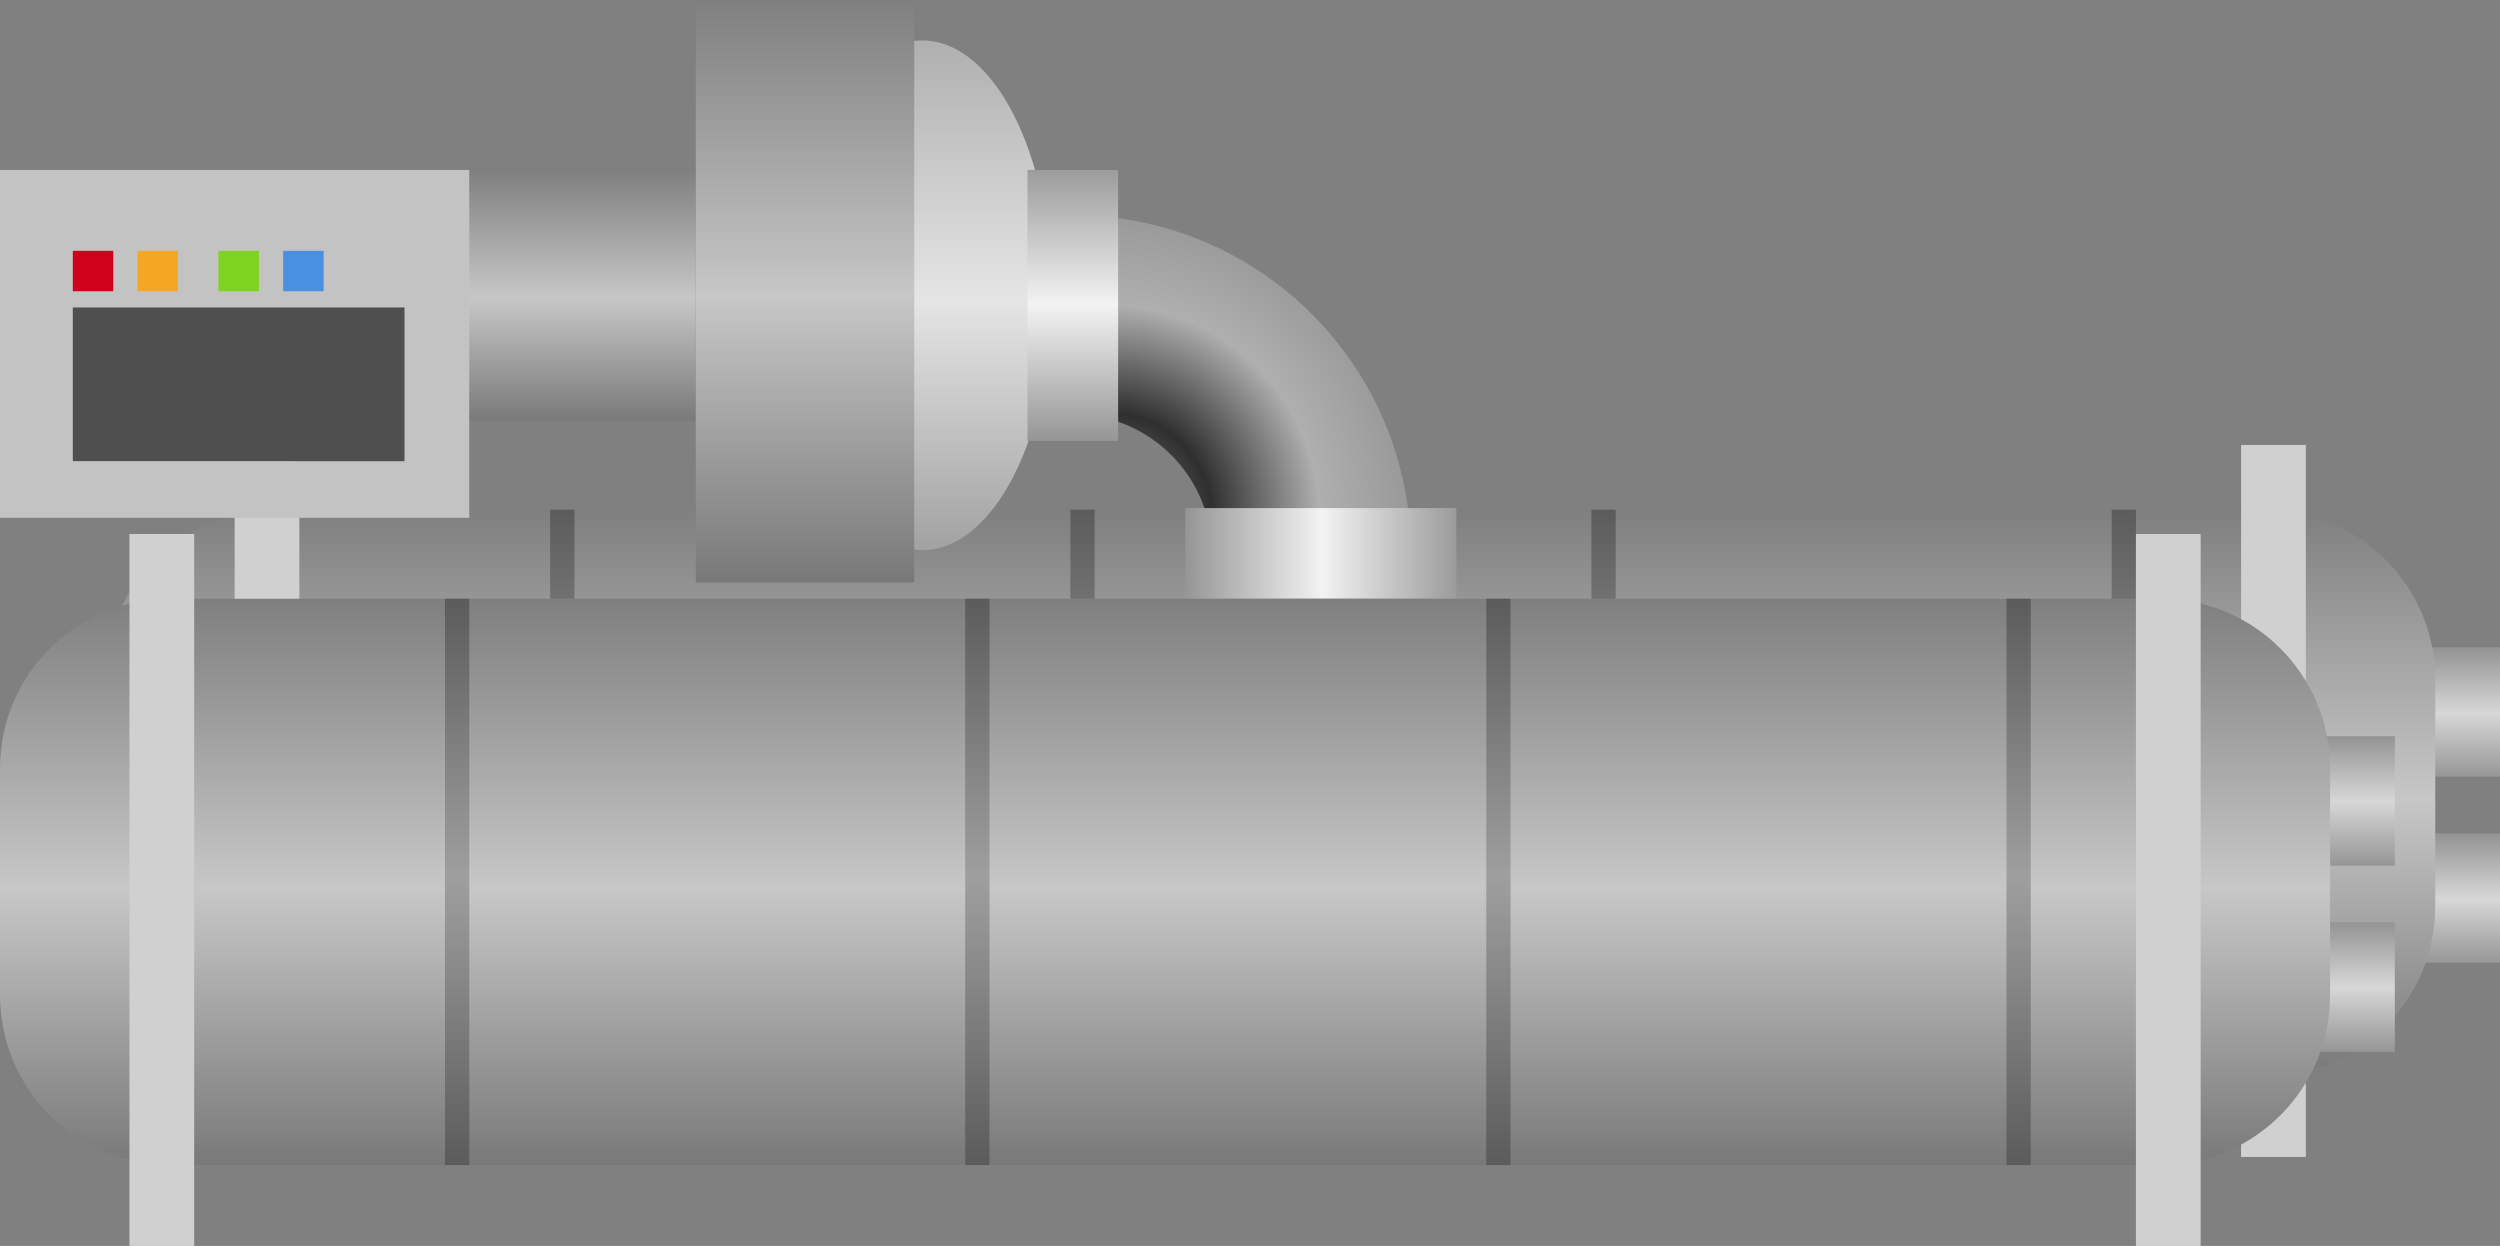 <svg xmlns="http://www.w3.org/2000/svg" viewBox="0 0 309 154">
    <rect x="0" y="0" width="309" height="154" fill="#808080" stroke="none"/>
    <g transform="translate(13 55)">
        <linearGradient id="compressorA_a" gradientUnits="userSpaceOnUse" x1="-1449.563" y1="-940.855" x2="-1449.563" y2="-942.02" gradientTransform="matrix(16 0 0 16 23481 15096)">
            <stop offset="0" stop-color="#8b8b8b"/>
            <stop offset=".495" stop-color="#d7d7d7"/>
            <stop offset="1" stop-color="#888"/>
        </linearGradient>
        <path fill="url(#compressorA_a)" d="M280 25h16v16h-16z"/>
        <linearGradient id="compressorA_b" gradientUnits="userSpaceOnUse" x1="-1449.563" y1="-940.855" x2="-1449.563" y2="-942.02" gradientTransform="matrix(16 0 0 16 23481 15119)">
            <stop offset="0" stop-color="#8b8b8b"/>
            <stop offset=".495" stop-color="#d7d7d7"/>
            <stop offset="1" stop-color="#888"/>
        </linearGradient>
        <path fill="url(#compressorA_b)" d="M280 48h16v16h-16z"/>
        <linearGradient id="compressorA_c" gradientUnits="userSpaceOnUse" x1="-1539.226" y1="-941.297" x2="-1539.226" y2="-940.134" gradientTransform="matrix(288 0 0 70 443441 65893)">
            <stop offset="0" stop-color="#737373"/>
            <stop offset=".514" stop-color="#c7c7c7"/>
            <stop offset="1" stop-color="#6d6d6d"/>
        </linearGradient>
        <path d="M21 8h246c11.6 0 21 9.4 21 21v28c0 11.6-9.4 21-21 21H21C9.4 78 0 68.6 0 57V29C0 17.4 9.4 8 21 8z" fill="url(#compressorA_c)"/>
        <path fill="#d0d0d0" d="M264 0h8v88h-8z"/>
        <linearGradient id="compressorA_d" gradientUnits="userSpaceOnUse" x1="-1038.167" y1="-940.156" x2="-1038.167" y2="-941.271" gradientTransform="matrix(3 0 0 70 3364 65893)">
            <stop offset="0" stop-color="#545454"/>
            <stop offset=".505" stop-color="#9f9f9f"/>
            <stop offset="1" stop-color="#535353"/>
        </linearGradient>
        <path fill="url(#compressorA_d)" d="M248 8h3v70h-3z"/>
        <linearGradient id="compressorA_e" gradientUnits="userSpaceOnUse" x1="-1038.156" y1="-940.156" x2="-1038.156" y2="-941.271" gradientTransform="matrix(3 0 0 70 3299.667 65893)">
            <stop offset="0" stop-color="#545454"/>
            <stop offset=".505" stop-color="#9f9f9f"/>
            <stop offset="1" stop-color="#535353"/>
        </linearGradient>
        <path fill="url(#compressorA_e)" d="M183.7 8h3v70h-3z"/>
        <linearGradient id="compressorA_f" gradientUnits="userSpaceOnUse" x1="-1038.178" y1="-940.156" x2="-1038.178" y2="-941.271" gradientTransform="matrix(3 0 0 70 3235.333 65893)">
            <stop offset="0" stop-color="#545454"/>
            <stop offset=".505" stop-color="#9f9f9f"/>
            <stop offset="1" stop-color="#535353"/>
        </linearGradient>
        <path fill="url(#compressorA_f)" d="M119.3 8h3v70h-3z"/>
        <linearGradient id="compressorA_g" gradientUnits="userSpaceOnUse" x1="-1038.167" y1="-940.156" x2="-1038.167" y2="-941.271" gradientTransform="matrix(3 0 0 70 3171 65893)">
            <stop offset="0" stop-color="#545454"/>
            <stop offset=".505" stop-color="#9f9f9f"/>
            <stop offset="1" stop-color="#535353"/>
        </linearGradient>
        <path fill="url(#compressorA_g)" d="M55 8h3v70h-3z"/>
        <path fill="#d0d0d0" d="M16 0h8v88h-8z"/>
    </g>
    <linearGradient id="compressorA_h" gradientUnits="userSpaceOnUse" x1="-1471.031" y1="-941.321" x2="-1471.031" y2="-940.158" gradientTransform="matrix(32 0 0 63 47187 59303)">
        <stop offset="0" stop-color="#a6a6a6"/>
        <stop offset=".514" stop-color="#e5e5e5"/>
        <stop offset="1" stop-color="#989898"/>
    </linearGradient>
    <ellipse cx="114" cy="36.5" rx="16" ry="31.5" fill="url(#compressorA_h)"/>
    <g transform="translate(127 21)">
        <radialGradient id="compressorA_i" cx="-1736.606" cy="-940.466" r="1.309" gradientTransform="translate(72672.625 39394) scale(41.842)" gradientUnits="userSpaceOnUse">
            <stop offset="0" stop-color="#888"/>
            <stop offset=".232" stop-color="#2f2f2f"/>
            <stop offset=".476" stop-color="#afafaf"/>
            <stop offset=".835" stop-color="#888"/>
            <stop offset="1" stop-color="#4b4b4b"/>
        </radialGradient>
        <path d="M5.6 5.6c23.1 0 41.8 18.7 41.8 41.8H22.8c0-9.5-7.7-17.2-17.2-17.2V5.6z" fill="url(#compressorA_i)"/>
        <linearGradient id="compressorA_j" gradientUnits="userSpaceOnUse" x1="-1818.455" y1="-941.846" x2="-1817.29" y2="-941.846" gradientTransform="matrix(-33.474 0 0 11.158 -60814.84 10556.42)">
            <stop offset="0" stop-color="#8b8b8b"/>
            <stop offset=".505" stop-color="#f3f3f3"/>
            <stop offset="1" stop-color="#888"/>
        </linearGradient>
        <path fill="url(#compressorA_j)" d="M19.5 41.8H53V53H19.5z"/>
        <linearGradient id="compressorA_k" gradientUnits="userSpaceOnUse" x1="-1773.524" y1="-804.361" x2="-1772.359" y2="-804.361" gradientTransform="matrix(0 33.474 11.158 0 8980.578 59363.84)">
            <stop offset="0" stop-color="#8b8b8b"/>
            <stop offset=".505" stop-color="#f3f3f3"/>
            <stop offset="1" stop-color="#888"/>
        </linearGradient>
        <path fill="url(#compressorA_k)" d="M0 0h11.2v33.5H0z"/>
    </g>
    <linearGradient id="compressorA_l" gradientUnits="userSpaceOnUse" x1="-1483.977" y1="-941.566" x2="-1483.977" y2="-940.404" gradientTransform="matrix(44 0 0 31 65359 29207)">
        <stop offset="0" stop-color="#737373"/>
        <stop offset=".514" stop-color="#c7c7c7"/>
        <stop offset="1" stop-color="#6d6d6d"/>
    </linearGradient>
    <path fill="url(#compressorA_l)" d="M42 21h44v31H42z"/>
    <linearGradient id="compressorA_m" gradientUnits="userSpaceOnUse" x1="-1462.241" y1="-941.291" x2="-1462.241" y2="-940.128" gradientTransform="matrix(27 0 0 72 39580 67767)">
        <stop offset="0" stop-color="#737373"/>
        <stop offset=".514" stop-color="#c7c7c7"/>
        <stop offset="1" stop-color="#6d6d6d"/>
    </linearGradient>
    <path fill="url(#compressorA_m)" d="M86 0h27v72H86z"/>
    <g transform="translate(0 66)">
        <linearGradient id="compressorA_n" gradientUnits="userSpaceOnUse" x1="-1423.563" y1="-940.855" x2="-1423.563" y2="-942.02" gradientTransform="matrix(16 0 0 16 23065 15096)">
            <stop offset="0" stop-color="#8b8b8b"/>
            <stop offset=".495" stop-color="#d7d7d7"/>
            <stop offset="1" stop-color="#888"/>
        </linearGradient>
        <path fill="url(#compressorA_n)" d="M280 25h16v16h-16z"/>
        <linearGradient id="compressorA_o" gradientUnits="userSpaceOnUse" x1="-1423.563" y1="-940.855" x2="-1423.563" y2="-942.02" gradientTransform="matrix(16 0 0 16 23065 15119)">
            <stop offset="0" stop-color="#8b8b8b"/>
            <stop offset=".495" stop-color="#d7d7d7"/>
            <stop offset="1" stop-color="#888"/>
        </linearGradient>
        <path fill="url(#compressorA_o)" d="M280 48h16v16h-16z"/>
        <linearGradient id="compressorA_p" gradientUnits="userSpaceOnUse" x1="-1513.226" y1="-941.297" x2="-1513.226" y2="-940.134" gradientTransform="matrix(288 0 0 70 435953 65893)">
            <stop offset="0" stop-color="#737373"/>
            <stop offset=".514" stop-color="#c7c7c7"/>
            <stop offset="1" stop-color="#6d6d6d"/>
        </linearGradient>
        <path d="M21 8h246c11.6 0 21 9.4 21 21v28c0 11.6-9.4 21-21 21H21C9.4 78 0 68.6 0 57V29C0 17.4 9.4 8 21 8z" fill="url(#compressorA_p)"/>
        <path fill="#d0d0d0" d="M264 0h8v88h-8z"/>
        <linearGradient id="compressorA_q" gradientUnits="userSpaceOnUse" x1="-1012.167" y1="-940.156" x2="-1012.167" y2="-941.271" gradientTransform="matrix(3 0 0 70 3286 65893)">
            <stop offset="0" stop-color="#545454"/>
            <stop offset=".505" stop-color="#9f9f9f"/>
            <stop offset="1" stop-color="#535353"/>
        </linearGradient>
        <path fill="url(#compressorA_q)" d="M248 8h3v70h-3z"/>
        <linearGradient id="compressorA_r" gradientUnits="userSpaceOnUse" x1="-1012.156" y1="-940.156" x2="-1012.156" y2="-941.271" gradientTransform="matrix(3 0 0 70 3221.667 65893)">
            <stop offset="0" stop-color="#545454"/>
            <stop offset=".505" stop-color="#9f9f9f"/>
            <stop offset="1" stop-color="#535353"/>
        </linearGradient>
        <path fill="url(#compressorA_r)" d="M183.7 8h3v70h-3z"/>
        <linearGradient id="compressorA_s" gradientUnits="userSpaceOnUse" x1="-1012.178" y1="-940.156" x2="-1012.178" y2="-941.271" gradientTransform="matrix(3 0 0 70 3157.333 65893)">
            <stop offset="0" stop-color="#545454"/>
            <stop offset=".505" stop-color="#9f9f9f"/>
            <stop offset="1" stop-color="#535353"/>
        </linearGradient>
        <path fill="url(#compressorA_s)" d="M119.3 8h3v70h-3z"/>
        <linearGradient id="compressorA_t" gradientUnits="userSpaceOnUse" x1="-1012.167" y1="-940.156" x2="-1012.167" y2="-941.271" gradientTransform="matrix(3 0 0 70 3093 65893)">
            <stop offset="0" stop-color="#545454"/>
            <stop offset=".505" stop-color="#9f9f9f"/>
            <stop offset="1" stop-color="#535353"/>
        </linearGradient>
        <path fill="url(#compressorA_t)" d="M55 8h3v70h-3z"/>
        <path fill="#d0d0d0" d="M16 0h8v88h-8z"/>
    </g>
    <path fill="#c3c3c3" d="M0 21h58v43H0z"/>
    <path fill="#4f4f4f" d="M9 38h41v19H9z"/>
    <path fill="#d0021b" d="M9 31h5v5H9z"/>
    <path fill="#7ed321" d="M27 31h5v5h-5z"/>
    <path fill="#f5a623" d="M17 31h5v5h-5z"/>
    <path fill="#4a90e2" d="M35 31h5v5h-5z"/>
</svg>
